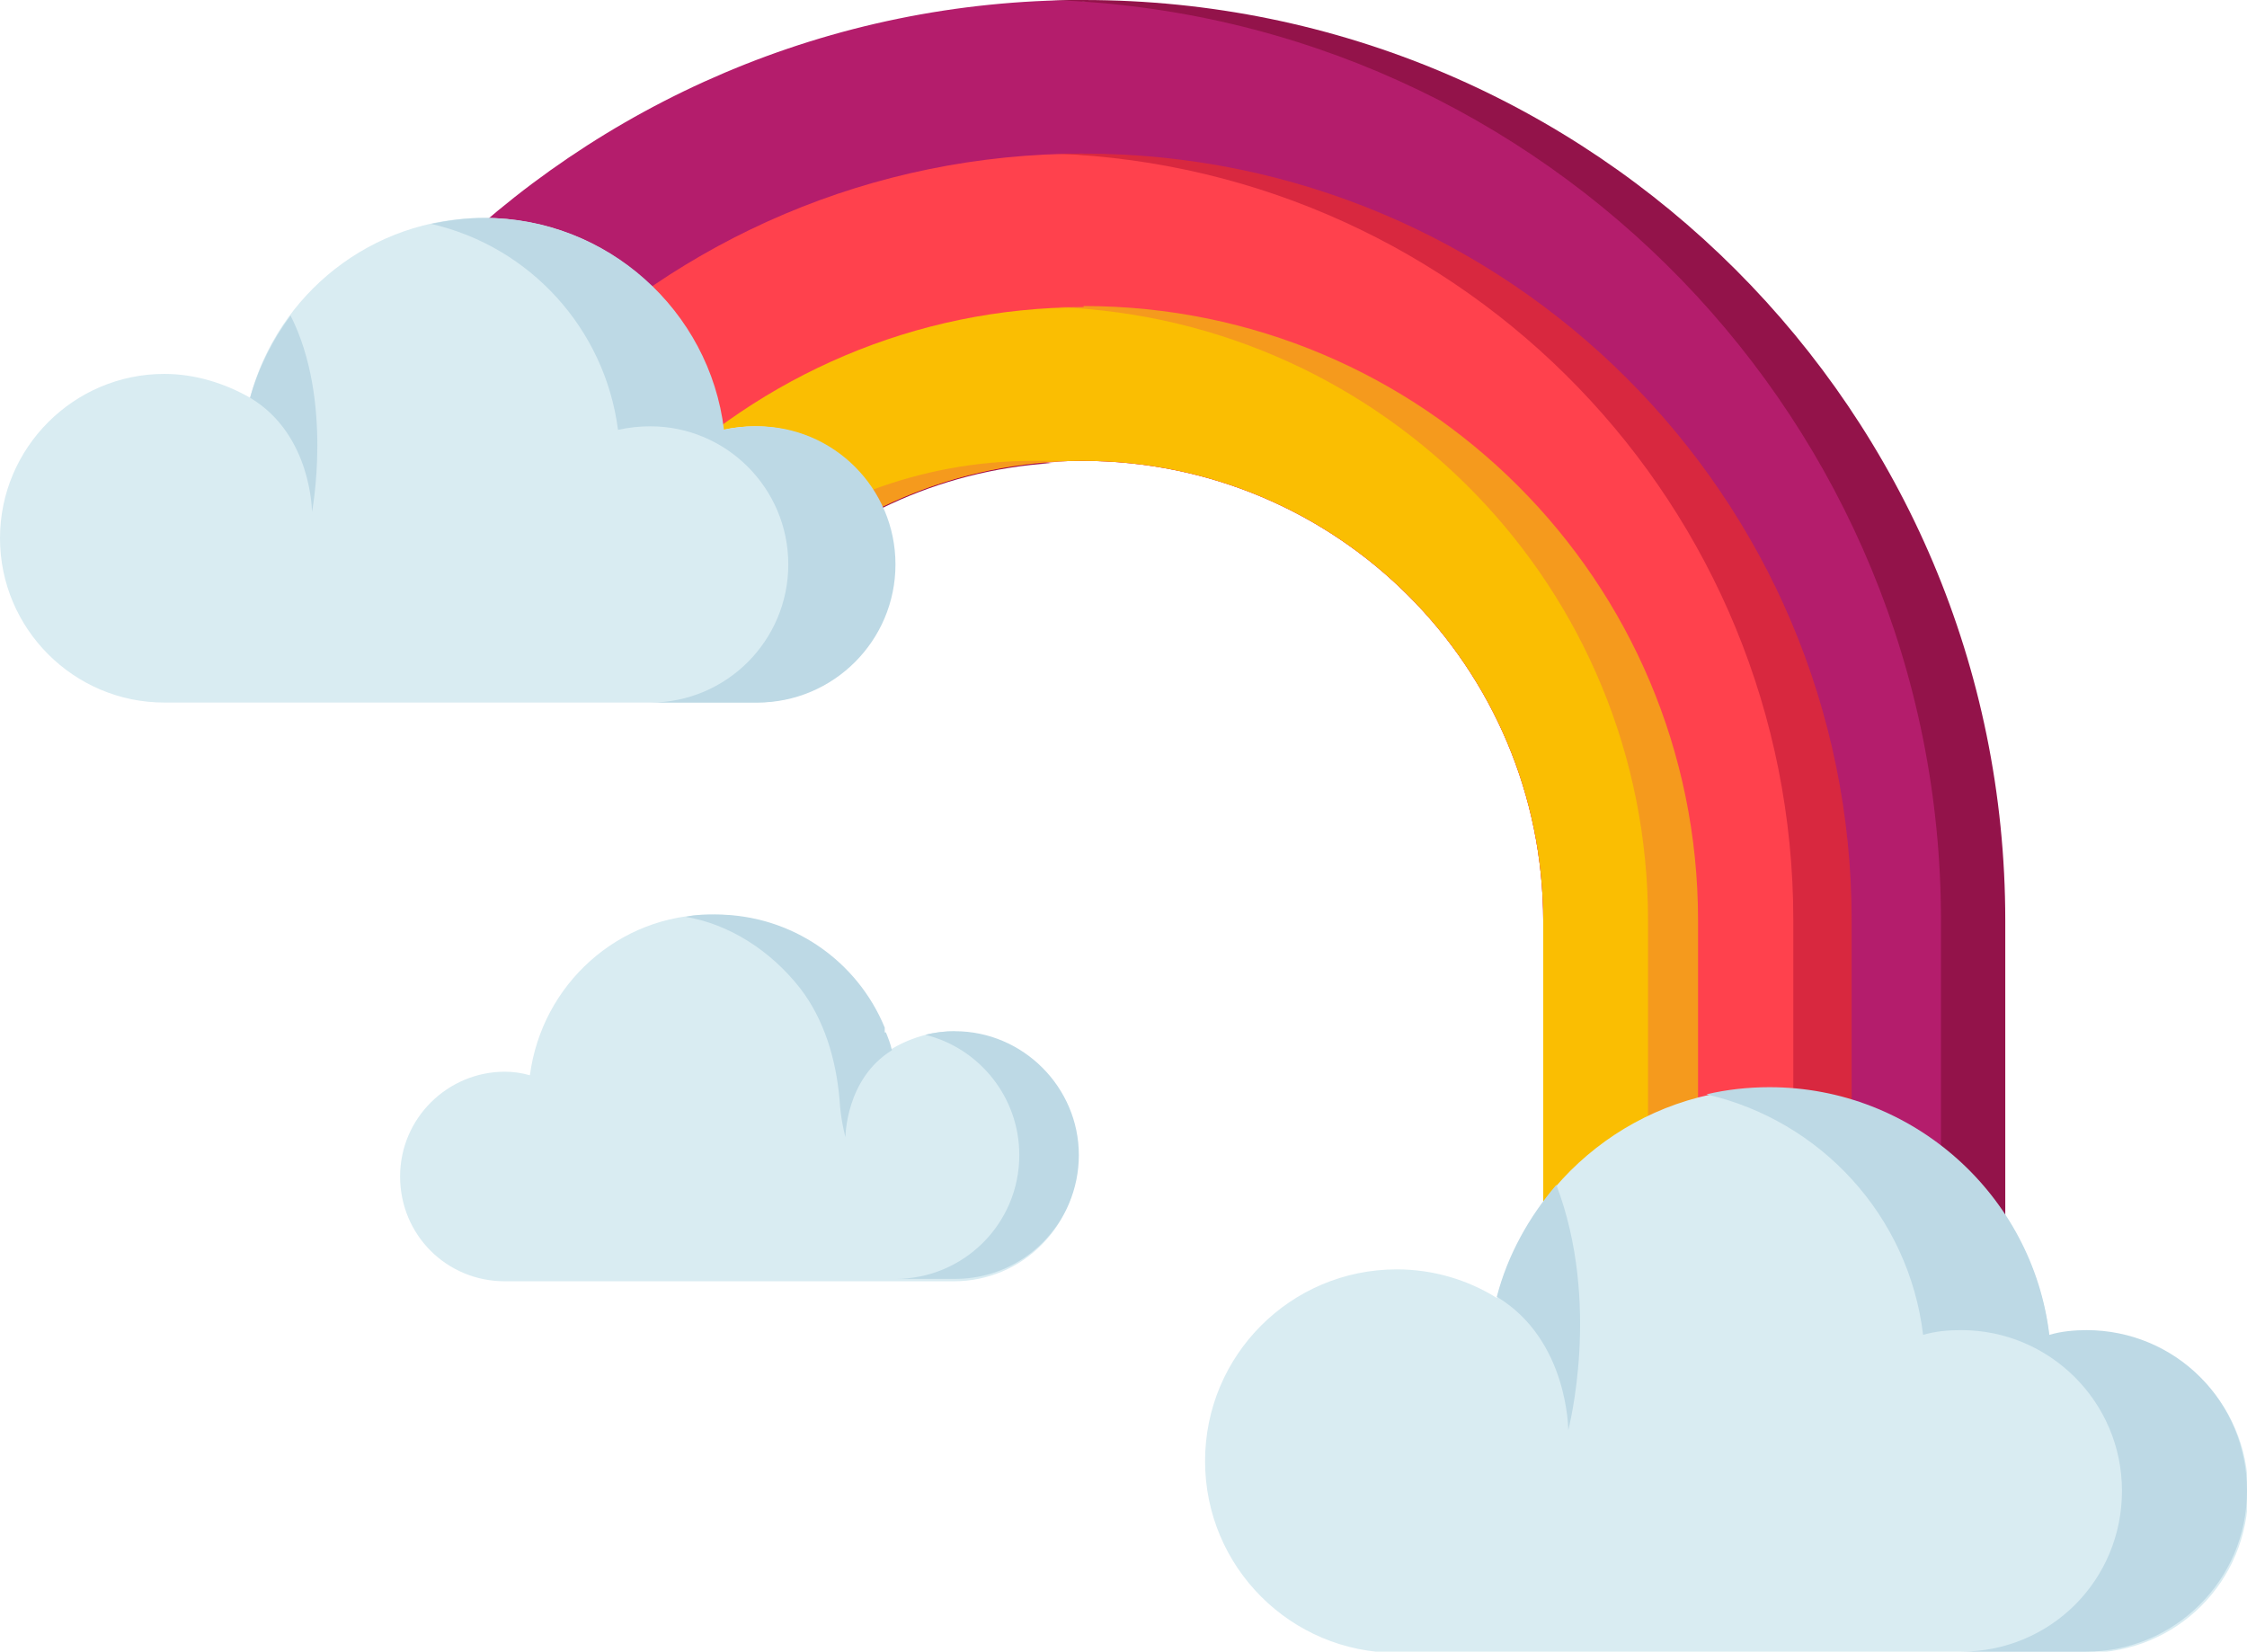 <?xml version="1.0" encoding="UTF-8"?>
<svg id="Layer_2" data-name="Layer 2" xmlns="http://www.w3.org/2000/svg" viewBox="0 0 18.87 13.87">
  <defs>
    <style>
      .cls-1 {
        fill: #fabe02;
      }

      .cls-2 {
        fill: #d9ecf2;
      }

      .cls-3 {
        fill: #bdd9e5;
      }

      .cls-4 {
        fill: #ff414d;
      }

      .cls-5 {
        fill: #d8283f;
      }

      .cls-6 {
        fill: #b41d6c;
      }

      .cls-7 {
        fill: #f59a1d;
      }

      .cls-8 {
        fill: #93134a;
      }
    </style>
  </defs>
  <g id="Layer_1-2" data-name="Layer 1">
    <g>
      <path class="cls-6" d="m9.1,0c-2.14,0-4.07.87-5.47,2.27l.91.91h0l1.82,1.82c.7-.7,1.67-1.13,2.73-1.13,2.14,0,3.87,1.73,3.87,3.87v3.24h3.87v-3.24h0c0-4.27-3.46-7.73-7.74-7.73Z"/>
      <g>
        <path class="cls-8" d="m8.56,3.87c-.93,0-1.78.33-2.45.88l.26.26c.64-.64,1.5-1.06,2.46-1.12-.09,0-.18-.01-.27-.01Z"/>
        <path class="cls-8" d="m9.1,0c-.09,0-.18,0-.27,0,4.15.14,7.47,3.55,7.47,7.73h0v3.24h.54v-3.24h0c0-4.27-3.46-7.73-7.74-7.73Z"/>
      </g>
      <path class="cls-4" d="m9.1,1.29c-1.78,0-3.39.72-4.56,1.89l1.82,1.82c.7-.7,1.67-1.13,2.73-1.13,2.14,0,3.87,1.73,3.87,3.87v3.24h2.58v-3.24h0c0-3.56-2.89-6.44-6.45-6.44Z"/>
      <g>
        <path class="cls-5" d="m9.1,1.29c-.08,0-.16,0-.24,0,3.45.13,6.2,2.96,6.2,6.44h0v3.24h.49v-3.24h0c0-3.56-2.89-6.44-6.45-6.44Z"/>
        <path class="cls-5" d="m8.62,3.87c-.94,0-1.81.34-2.48.9l.23.23c.65-.65,1.52-1.06,2.49-1.12-.08,0-.16,0-.24,0Z"/>
      </g>
      <path class="cls-1" d="m9.1,2.58c-1.42,0-2.71.58-3.65,1.51l.91.91c.7-.7,1.67-1.13,2.73-1.13,2.14,0,3.87,1.73,3.87,3.87v3.24h1.29v-3.24c0-2.85-2.31-5.16-5.16-5.16Z"/>
      <g>
        <path class="cls-7" d="m8.68,3.87c-.96,0-1.84.35-2.52.93l.2.2c.65-.65,1.54-1.07,2.53-1.13-.07,0-.14,0-.21,0Z"/>
        <path class="cls-7" d="m9.1,2.58c-.07,0-.14,0-.21,0,2.75.11,4.95,2.37,4.95,5.15v3.24h.42v-3.24c0-2.85-2.31-5.16-5.16-5.16Z"/>
      </g>
      <g>
        <path class="cls-2" d="m1.38,3.14c.26,0,.51.08.72.2.23-.87,1.02-1.51,1.96-1.51,1.04,0,1.89.78,2.01,1.78.09-.02.18-.03.27-.03.64,0,1.16.52,1.16,1.16s-.52,1.16-1.16,1.16H1.38c-.76,0-1.38-.62-1.38-1.38s.62-1.38,1.38-1.38Z"/>
        <path class="cls-3" d="m6.35,3.58c-.09,0-.19.01-.27.03-.12-1-.98-1.78-2.01-1.78-.15,0-.3.02-.45.05.83.19,1.46.88,1.57,1.73.09-.02.18-.03.27-.03.64,0,1.16.52,1.16,1.16s-.52,1.16-1.16,1.16h.9c.64,0,1.16-.52,1.16-1.16s-.52-1.16-1.16-1.16Z"/>
        <path class="cls-3" d="m2.44,2.65c-.15.2-.27.44-.34.69.52.31.52.96.52.96,0,0,.18-.94-.18-1.65Z"/>
      </g>
      <g>
        <path class="cls-2" d="m11.73,10.66c.31,0,.6.09.84.24.27-1.01,1.19-1.76,2.29-1.76,1.21,0,2.21.91,2.35,2.08.1-.03.21-.04.32-.04.74,0,1.35.6,1.35,1.35s-.6,1.35-1.35,1.35h-5.8c-.89,0-1.61-.72-1.61-1.61s.72-1.61,1.61-1.61Z"/>
        <path class="cls-3" d="m17.53,11.17c-.11,0-.22.01-.32.04-.14-1.17-1.14-2.08-2.35-2.08-.18,0-.36.02-.53.06.96.22,1.7,1.02,1.82,2.02.1-.03.21-.04.32-.04.74,0,1.35.6,1.35,1.35s-.6,1.35-1.35,1.35h1.05c.74,0,1.35-.6,1.35-1.35s-.6-1.35-1.35-1.35Z"/>
        <path class="cls-3" d="m13.07,9.95c-.23.27-.41.59-.5.94.6.36.6,1.12.6,1.12,0,0,.28-1.06-.1-2.06Z"/>
      </g>
      <g>
        <path class="cls-2" d="m8.02,8.66c-.2,0-.39.06-.55.16-.17-.66-.77-1.14-1.49-1.14-.79,0-1.43.59-1.53,1.35-.07-.02-.14-.03-.21-.03-.48,0-.88.39-.88.88s.39.88.88.88h3.77c.58,0,1.04-.47,1.04-1.04s-.47-1.04-1.04-1.04Z"/>
        <g>
          <path class="cls-3" d="m7.43,8.67s0-.01,0-.02c0,0,0-.01,0-.02,0,0,0,0,0,0-.23-.56-.78-.95-1.42-.95-.08,0-.17,0-.25.02.36.06.71.28.96.6.2.26.3.59.33.93.01.18.05.32.05.32,0,0,0-.49.39-.73-.01-.05-.03-.1-.05-.15,0,0,0,0,0,0Z"/>
          <path class="cls-3" d="m8.02,8.66c-.09,0-.17.01-.25.03.45.11.79.52.79,1.01,0,.58-.47,1.04-1.04,1.04h.5c.58,0,1.04-.47,1.04-1.04s-.47-1.04-1.04-1.04Z"/>
        </g>
      </g>
    </g>
  </g>
</svg>